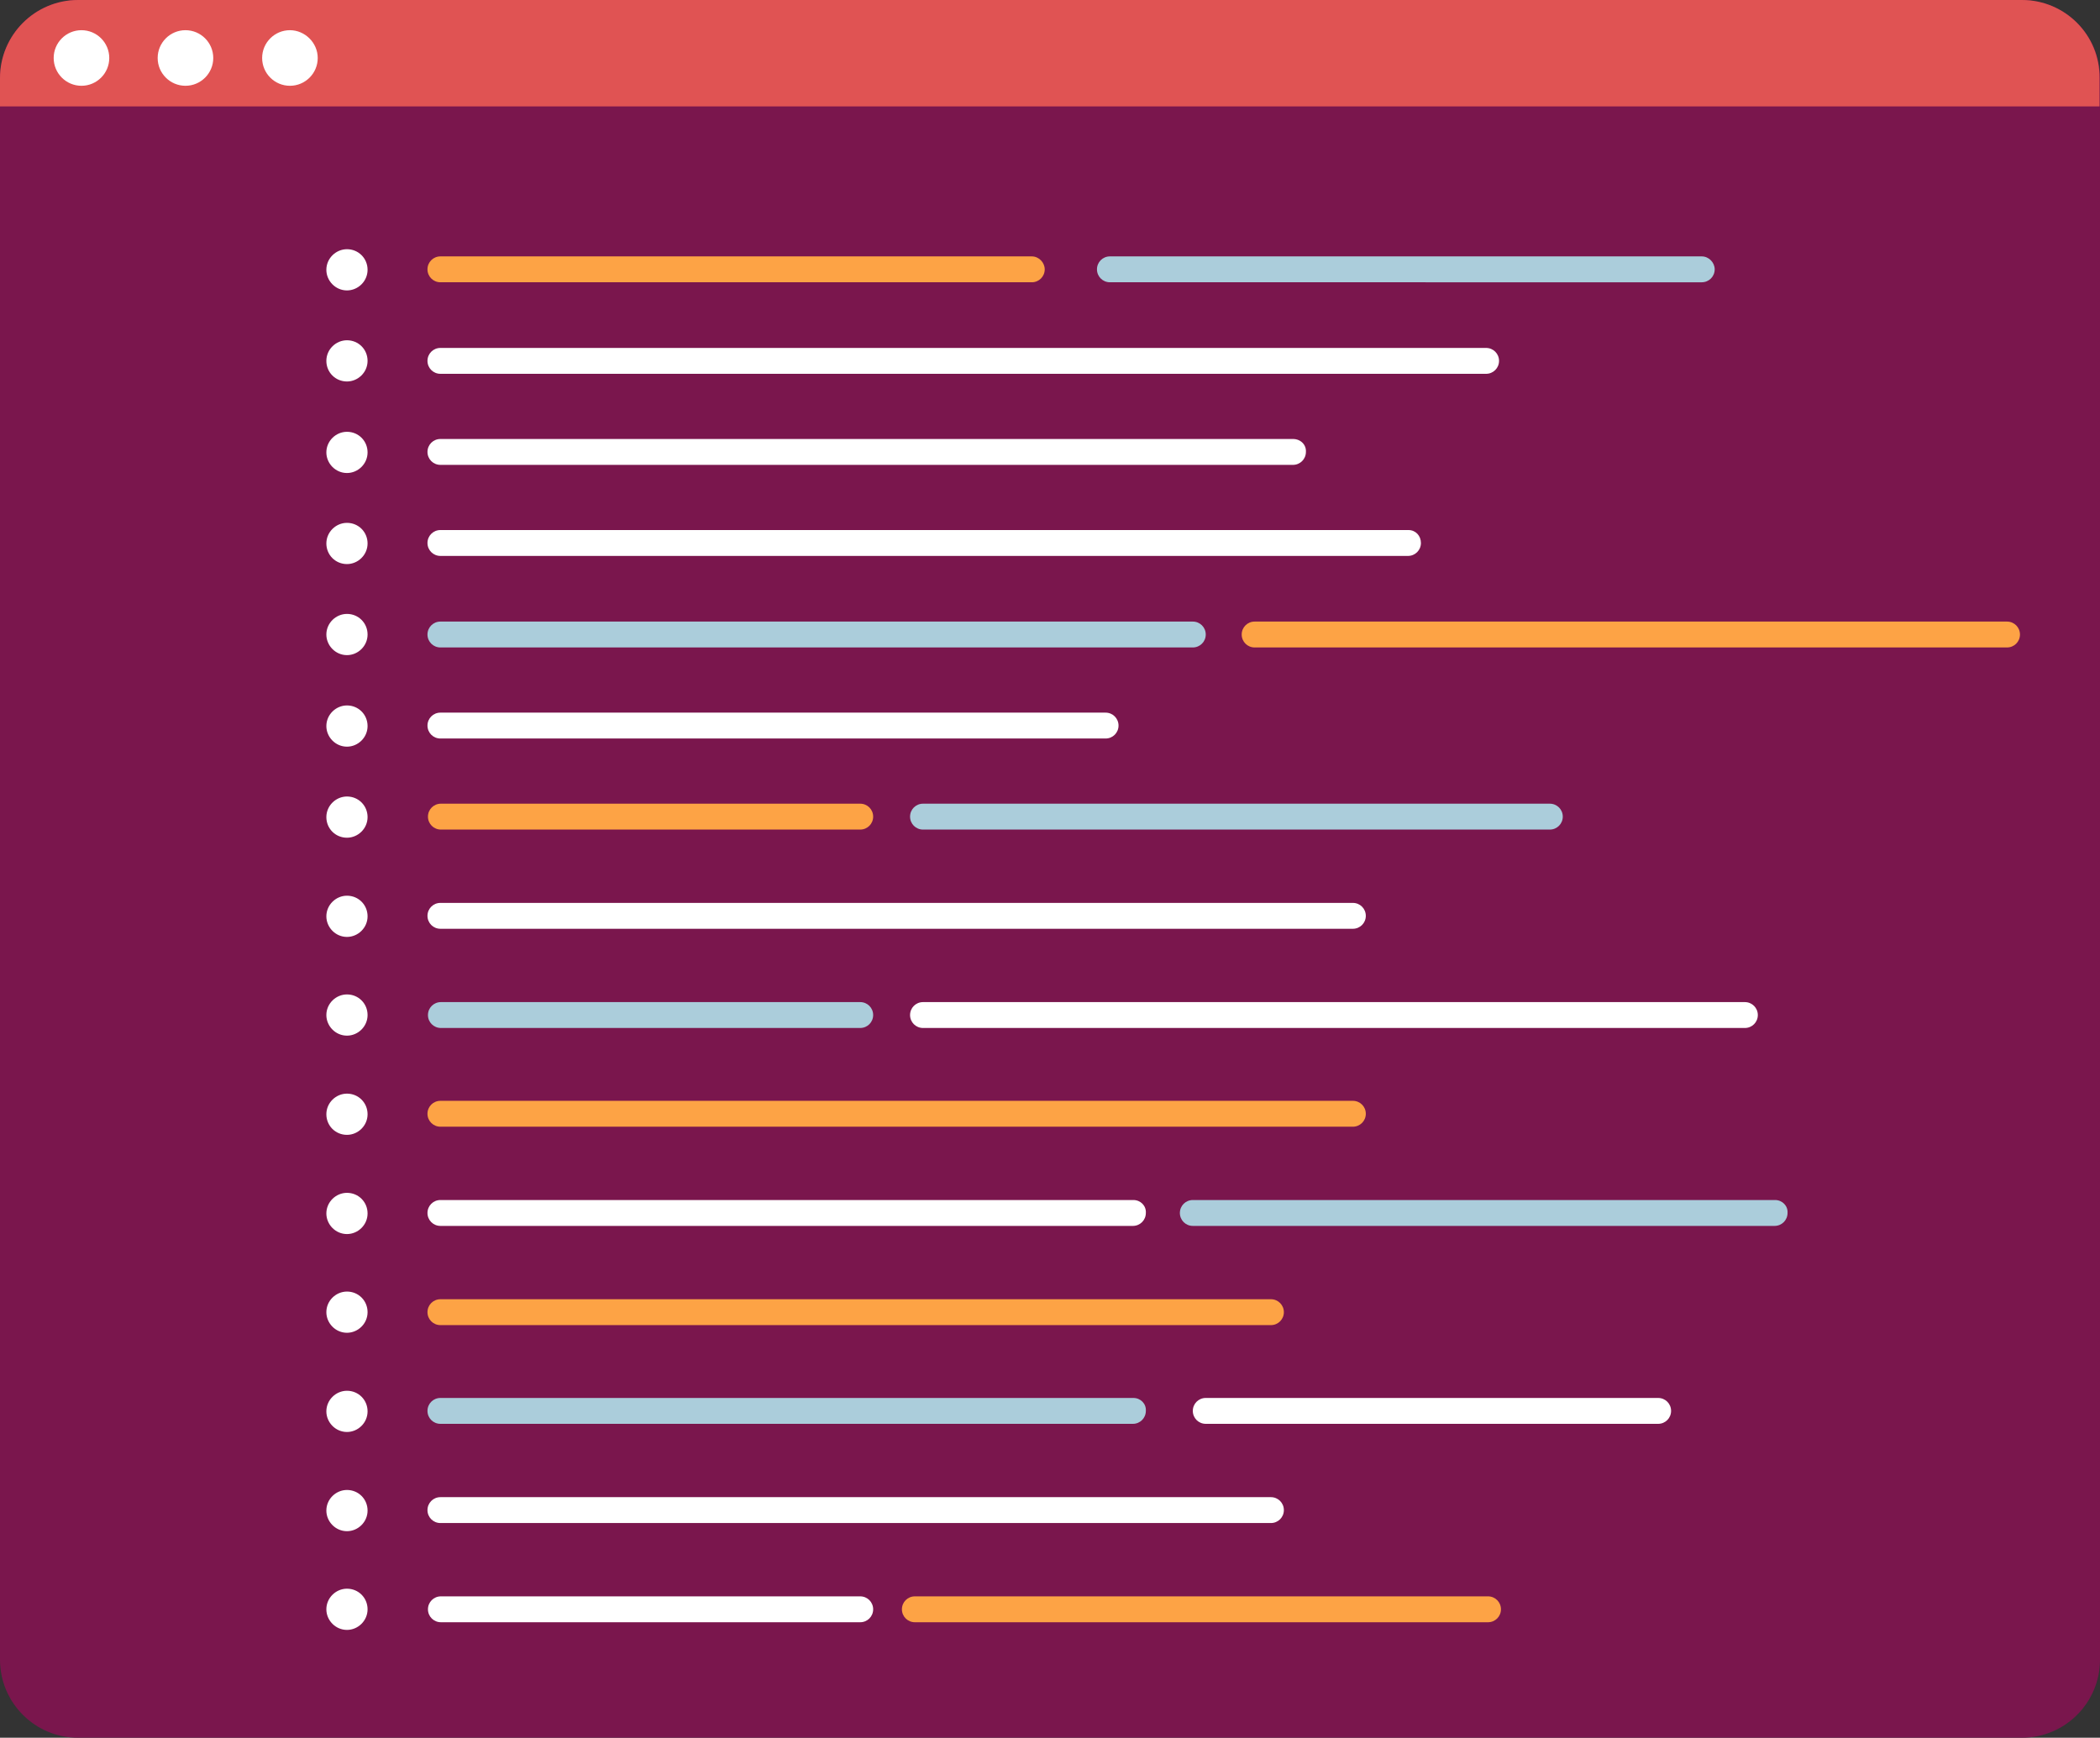 <?xml version="1.0" encoding="UTF-8"?>
<!DOCTYPE svg PUBLIC '-//W3C//DTD SVG 1.0//EN'
          'http://www.w3.org/TR/2001/REC-SVG-20010904/DTD/svg10.dtd'>
<svg height="362.6" preserveAspectRatio="xMidYMid meet" version="1.0" viewBox="30.9 68.7 438.2 362.6" width="438.2" xmlns="http://www.w3.org/2000/svg" xmlns:xlink="http://www.w3.org/1999/xlink" zoomAndPan="magnify"
><rect x="30.9" y="68.7" width="438.2" height="362.6" fill="#333333" stroke="none"/><g
  ><g
    ><g
      ><g
        ><g
          ><g
            ><g id="change1_1"
              ><path d="M452.8,68.7H47.2c-9,0-16.3,7.3-16.3,16.3V415c0,9,7.3,16.3,16.3,16.3h405.6c9,0,16.3-7.3,16.3-16.3 V85C469.1,76,461.8,68.7,452.8,68.7z" fill="#7A164D"
              /></g
            ></g
          ></g
        ></g
        ><g
        ><g
          ><g
            ><g id="change2_1"
              ><path d="M452.8,68.7H47.2c-9,0-16.3,7.3-16.3,16.3v5.9h438.1V85C469.1,76,461.8,68.7,452.8,68.7z" fill="#E05353"
              /></g
            ></g
          ></g
        ></g
        ><g
        ><g
          ><g
            ><g id="change3_10"
              ><path d="M47.9,75c-3.2,0-5.8,2.6-5.8,5.8s2.6,5.8,5.8,5.8s5.8-2.6,5.8-5.8S51.1,75,47.9,75z" fill="#FFF"
              /></g
            ></g
          ></g
        ></g
        ><g
        ><g
          ><g
            ><g id="change3_21"
              ><path d="M69.6,75c-3.2,0-5.8,2.6-5.8,5.8s2.6,5.8,5.8,5.8c3.2,0,5.8-2.6,5.8-5.8S72.8,75,69.6,75z" fill="#FFF"
              /></g
            ></g
          ></g
        ></g
        ><g
        ><g
          ><g
            ><g id="change3_16"
              ><path d="M91.4,75c-3.2,0-5.8,2.6-5.8,5.8s2.6,5.8,5.8,5.8c3.2,0,5.8-2.6,5.8-5.8S94.5,75,91.4,75z" fill="#FFF"
              /></g
            ></g
          ></g
        ></g
        ><g
        ><g
          ><g
            ><g id="change3_19"
              ><path d="M103.3,120.7c-2.3,0-4.3,1.9-4.3,4.3c0,2.3,1.9,4.3,4.3,4.3c2.3,0,4.3-1.9,4.3-4.3 C107.6,122.6,105.7,120.7,103.3,120.7z" fill="#FFF"
              /></g
            ></g
          ></g
        ></g
        ><g
        ><g
          ><g
            ><g id="change4_2"
              ><path d="M246.2,122.2H122.8c-1.5,0-2.7,1.2-2.7,2.7c0,1.5,1.2,2.7,2.7,2.7h123.4c1.5,0,2.7-1.2,2.7-2.7 C248.9,123.5,247.7,122.2,246.2,122.2z" fill="#FDA345"
              /></g
            ></g
          ></g
        ></g
        ><g
        ><g
          ><g
            ><g id="change5_2"
              ><path d="M386,122.2H262.5c-1.5,0-2.7,1.2-2.7,2.7c0,1.5,1.2,2.7,2.7,2.7H386c1.5,0,2.7-1.2,2.7-2.7 C388.7,123.5,387.5,122.2,386,122.2z" fill="#ABCDDB"
              /></g
            ></g
          ></g
        ></g
        ><g
        ><g
          ><g
            ><g id="change3_18"
              ><path d="M103.3,139.7c-2.3,0-4.3,1.9-4.3,4.3s1.9,4.3,4.3,4.3c2.3,0,4.3-1.9,4.3-4.3S105.7,139.7,103.3,139.7 z" fill="#FFF"
              /></g
            ></g
          ></g
        ></g
        ><g
        ><g
          ><g
            ><g id="change3_15"
              ><path d="M341,141.3H122.8c-1.5,0-2.7,1.2-2.7,2.7c0,1.5,1.2,2.7,2.7,2.7H341c1.5,0,2.7-1.2,2.7-2.7 C343.7,142.5,342.5,141.3,341,141.3z" fill="#FFF"
              /></g
            ></g
          ></g
        ></g
        ><g
        ><g
          ><g
            ><g id="change3_24"
              ><path d="M103.3,158.8c-2.3,0-4.3,1.9-4.3,4.3c0,2.3,1.9,4.3,4.3,4.3c2.3,0,4.3-1.9,4.3-4.3 C107.6,160.7,105.7,158.8,103.3,158.8z" fill="#FFF"
              /></g
            ></g
          ></g
        ></g
        ><g
        ><g
          ><g
            ><g id="change3_5"
              ><path d="M300.7,160.3H122.8c-1.5,0-2.7,1.2-2.7,2.7c0,1.5,1.2,2.7,2.7,2.7h177.9c1.5,0,2.7-1.2,2.7-2.7 C303.5,161.5,302.3,160.3,300.7,160.3z" fill="#FFF"
              /></g
            ></g
          ></g
        ></g
        ><g
        ><g
          ><g
            ><g id="change3_27"
              ><path d="M103.3,177.8c-2.3,0-4.3,1.9-4.3,4.3s1.9,4.3,4.3,4.3c2.3,0,4.3-1.9,4.3-4.3S105.7,177.8,103.3,177.8 z" fill="#FFF"
              /></g
            ></g
          ></g
        ></g
        ><g
        ><g
          ><g
            ><g id="change3_28"
              ><path d="M324.8,179.3H122.8c-1.5,0-2.7,1.2-2.7,2.7s1.2,2.7,2.7,2.7h201.9c1.5,0,2.7-1.2,2.7-2.7 S326.3,179.3,324.8,179.3z" fill="#FFF"
              /></g
            ></g
          ></g
        ></g
        ><g
        ><g
          ><g
            ><g id="change3_13"
              ><path d="M103.3,196.8c-2.3,0-4.3,1.9-4.3,4.3c0,2.3,1.9,4.3,4.3,4.3c2.3,0,4.3-1.9,4.3-4.3 C107.6,198.7,105.7,196.8,103.3,196.8z" fill="#FFF"
              /></g
            ></g
          ></g
        ></g
        ><g
        ><g
          ><g
            ><g id="change5_3"
              ><path d="M279.8,198.4h-157c-1.5,0-2.7,1.2-2.7,2.7c0,1.5,1.2,2.7,2.7,2.7h157c1.5,0,2.7-1.2,2.7-2.7 C282.5,199.6,281.3,198.4,279.8,198.4z" fill="#ABCDDB"
              /></g
            ></g
          ></g
        ></g
        ><g
        ><g
          ><g
            ><g id="change4_3"
              ><path d="M449.7,198.4h-157c-1.5,0-2.7,1.2-2.7,2.7c0,1.5,1.2,2.7,2.7,2.7h157c1.5,0,2.7-1.2,2.7-2.7 C452.4,199.6,451.2,198.4,449.7,198.4z" fill="#FDA345"
              /></g
            ></g
          ></g
        ></g
        ><g
        ><g
          ><g
            ><g id="change3_12"
              ><path d="M103.3,215.9c-2.3,0-4.3,1.9-4.3,4.3c0,2.3,1.9,4.3,4.3,4.3c2.3,0,4.3-1.9,4.3-4.3 C107.6,217.8,105.7,215.9,103.3,215.9z" fill="#FFF"
              /></g
            ></g
          ></g
        ></g
        ><g
        ><g
          ><g
            ><g id="change3_2"
              ><path d="M261.6,217.4H122.8c-1.5,0-2.7,1.2-2.7,2.7s1.2,2.7,2.7,2.7h138.8c1.5,0,2.7-1.2,2.7-2.7 S263.1,217.4,261.6,217.4z" fill="#FFF"
              /></g
            ></g
          ></g
        ></g
        ><g
        ><g
          ><g
            ><g id="change3_4"
              ><path d="M103.3,234.9c-2.3,0-4.3,1.9-4.3,4.3s1.9,4.3,4.3,4.3c2.3,0,4.3-1.9,4.3-4.3S105.7,234.9,103.3,234.9 z" fill="#FFF"
              /></g
            ></g
          ></g
        ></g
        ><g
        ><g
          ><g
            ><g id="change4_4"
              ><path d="M210.4,236.4h-87.5c-1.5,0-2.7,1.2-2.7,2.7s1.2,2.7,2.7,2.7h87.5c1.5,0,2.7-1.2,2.7-2.7 S211.9,236.4,210.4,236.4z" fill="#FDA345"
              /></g
            ></g
          ></g
        ></g
        ><g
        ><g
          ><g
            ><g id="change5_4"
              ><path d="M354.3,236.4H223.5c-1.5,0-2.7,1.2-2.7,2.7c0,1.5,1.2,2.7,2.7,2.7h130.8c1.5,0,2.7-1.2,2.7-2.7 C357,237.6,355.8,236.4,354.3,236.4z" fill="#ABCDDB"
              /></g
            ></g
          ></g
        ></g
        ><g
        ><g
          ><g
            ><g id="change3_22"
              ><path d="M103.3,255.6c-2.3,0-4.3,1.9-4.3,4.3c0,2.3,1.9,4.3,4.3,4.3c2.3,0,4.3-1.9,4.3-4.3 C107.6,257.5,105.7,255.6,103.3,255.6z" fill="#FFF"
              /></g
            ></g
          ></g
        ></g
        ><g
        ><g
          ><g
            ><g id="change3_11"
              ><path d="M313.2,257.1H122.8c-1.5,0-2.7,1.2-2.7,2.7c0,1.5,1.2,2.7,2.7,2.7h190.4c1.5,0,2.7-1.2,2.7-2.7 C315.9,258.3,314.7,257.1,313.2,257.1z" fill="#FFF"
              /></g
            ></g
          ></g
        ></g
        ><g
        ><g
          ><g
            ><g id="change3_8"
              ><path d="M103.3,276.2c-2.3,0-4.3,1.9-4.3,4.3c0,2.3,1.9,4.3,4.3,4.3c2.3,0,4.3-1.9,4.3-4.3 C107.6,278.1,105.7,276.2,103.3,276.2z" fill="#FFF"
              /></g
            ></g
          ></g
        ></g
        ><g
        ><g
          ><g
            ><g id="change5_5"
              ><path d="M210.4,277.8h-87.5c-1.5,0-2.7,1.2-2.7,2.7v0c0,1.5,1.2,2.7,2.7,2.7h87.5c1.5,0,2.7-1.2,2.7-2.7 C213.1,279,211.9,277.8,210.4,277.8z" fill="#ABCDDB"
              /></g
            ></g
          ></g
        ></g
        ><g
        ><g
          ><g
            ><g id="change3_1"
              ><path d="M395,277.8H223.5c-1.5,0-2.7,1.2-2.7,2.7c0,1.5,1.2,2.7,2.7,2.7H395c1.5,0,2.7-1.2,2.7-2.7 C397.7,279,396.5,277.8,395,277.8z" fill="#FFF"
              /></g
            ></g
          ></g
        ></g
        ><g
        ><g
          ><g
            ><g id="change3_20"
              ><path d="M103.3,296.9c-2.3,0-4.3,1.9-4.3,4.3s1.9,4.3,4.3,4.3c2.3,0,4.3-1.9,4.3-4.3S105.7,296.9,103.3,296.9 z" fill="#FFF"
              /></g
            ></g
          ></g
        ></g
        ><g
        ><g
          ><g
            ><g id="change4_5"
              ><path d="M313.2,298.4H122.8c-1.5,0-2.7,1.2-2.7,2.7c0,1.5,1.2,2.7,2.7,2.7h190.4c1.5,0,2.7-1.2,2.7-2.7 C315.9,299.6,314.7,298.4,313.2,298.4z" fill="#FDA345"
              /></g
            ></g
          ></g
        ></g
        ><g
        ><g
          ><g
            ><g id="change3_23"
              ><path d="M103.3,317.6c-2.3,0-4.3,1.9-4.3,4.3c0,2.3,1.9,4.3,4.3,4.3c2.3,0,4.3-1.9,4.3-4.3 C107.6,319.5,105.7,317.6,103.3,317.6z" fill="#FFF"
              /></g
            ></g
          ></g
        ></g
        ><g
        ><g
          ><g
            ><g id="change3_25"
              ><path d="M267.4,319.1H122.8c-1.5,0-2.7,1.2-2.7,2.7c0,1.5,1.2,2.7,2.7,2.7h144.5c1.5,0,2.7-1.2,2.7-2.7 C270.1,320.3,268.9,319.1,267.4,319.1z" fill="#FFF"
              /></g
            ></g
          ></g
        ></g
        ><g
        ><g
          ><g
            ><g id="change5_6"
              ><path d="M401.3,319.1H279.8c-1.5,0-2.7,1.2-2.7,2.7c0,1.5,1.2,2.7,2.7,2.7h121.4c1.5,0,2.7-1.2,2.7-2.7 C404,320.3,402.8,319.1,401.3,319.1z" fill="#ABCDDB"
              /></g
            ></g
          ></g
        ></g
        ><g
        ><g
          ><g
            ><g id="change3_17"
              ><path d="M103.3,338.2c-2.3,0-4.3,1.9-4.3,4.3c0,2.3,1.9,4.3,4.3,4.3c2.3,0,4.3-1.9,4.3-4.3 C107.6,340.1,105.7,338.2,103.3,338.2z" fill="#FFF"
              /></g
            ></g
          ></g
        ></g
        ><g
        ><g
          ><g
            ><g id="change4_6"
              ><path d="M296.1,339.8H122.8c-1.5,0-2.7,1.2-2.7,2.7c0,1.5,1.2,2.7,2.7,2.7h173.3c1.5,0,2.7-1.2,2.7-2.7 C298.8,341,297.6,339.8,296.1,339.8z" fill="#FDA345"
              /></g
            ></g
          ></g
        ></g
        ><g
        ><g
          ><g
            ><g id="change3_3"
              ><path d="M103.3,358.9c-2.3,0-4.3,1.9-4.3,4.3c0,2.3,1.9,4.3,4.3,4.3c2.3,0,4.3-1.9,4.3-4.3 C107.6,360.8,105.7,358.9,103.3,358.9z" fill="#FFF"
              /></g
            ></g
          ></g
        ></g
        ><g
        ><g
          ><g
            ><g id="change5_1"
              ><path d="M267.4,360.4H122.8c-1.5,0-2.7,1.2-2.7,2.7c0,1.5,1.2,2.7,2.7,2.7h144.5c1.5,0,2.7-1.2,2.7-2.7 C270.1,361.6,268.9,360.4,267.4,360.4z" fill="#ABCDDB"
              /></g
            ></g
          ></g
        ></g
        ><g
        ><g
          ><g
            ><g id="change3_26"
              ><path d="M376.9,360.4h-94.4c-1.5,0-2.7,1.2-2.7,2.7c0,1.5,1.2,2.7,2.7,2.7h94.4c1.5,0,2.7-1.2,2.7-2.7 C379.6,361.6,378.4,360.4,376.9,360.4z" fill="#FFF"
              /></g
            ></g
          ></g
        ></g
        ><g
        ><g
          ><g
            ><g id="change3_6"
              ><path d="M103.3,379.6c-2.3,0-4.3,1.9-4.3,4.3c0,2.3,1.9,4.3,4.3,4.3c2.3,0,4.3-1.9,4.3-4.3 C107.6,381.5,105.7,379.6,103.3,379.6z" fill="#FFF"
              /></g
            ></g
          ></g
        ></g
        ><g
        ><g
          ><g
            ><g id="change3_7"
              ><path d="M296.1,381.1H122.8c-1.5,0-2.7,1.2-2.7,2.7c0,1.5,1.2,2.7,2.7,2.7h173.3c1.5,0,2.7-1.2,2.7-2.7 C298.8,382.3,297.6,381.1,296.1,381.1z" fill="#FFF"
              /></g
            ></g
          ></g
        ></g
        ><g
        ><g
          ><g
            ><g id="change3_9"
              ><path d="M103.3,400.2c-2.3,0-4.3,1.9-4.3,4.3c0,2.3,1.9,4.3,4.3,4.3c2.3,0,4.3-1.9,4.3-4.3 C107.6,402.1,105.7,400.2,103.3,400.2z" fill="#FFF"
              /></g
            ></g
          ></g
        ></g
        ><g
        ><g
          ><g
            ><g id="change3_14"
              ><path d="M210.4,401.8h-87.5c-1.5,0-2.7,1.2-2.7,2.7c0,1.5,1.2,2.7,2.7,2.7h87.5c1.5,0,2.7-1.2,2.7-2.7 C213.1,403,211.9,401.8,210.4,401.8z" fill="#FFF"
              /></g
            ></g
          ></g
        ></g
        ><g
        ><g
          ><g
            ><g id="change4_1"
              ><path d="M341.4,401.8H221.8c-1.5,0-2.7,1.2-2.7,2.7c0,1.5,1.2,2.7,2.7,2.7h119.6c1.5,0,2.7-1.2,2.7-2.7 C344.1,403,342.9,401.8,341.4,401.8z" fill="#FDA345"
              /></g
            ></g
          ></g
        ></g
      ></g
    ></g
  ></g
></svg
>
